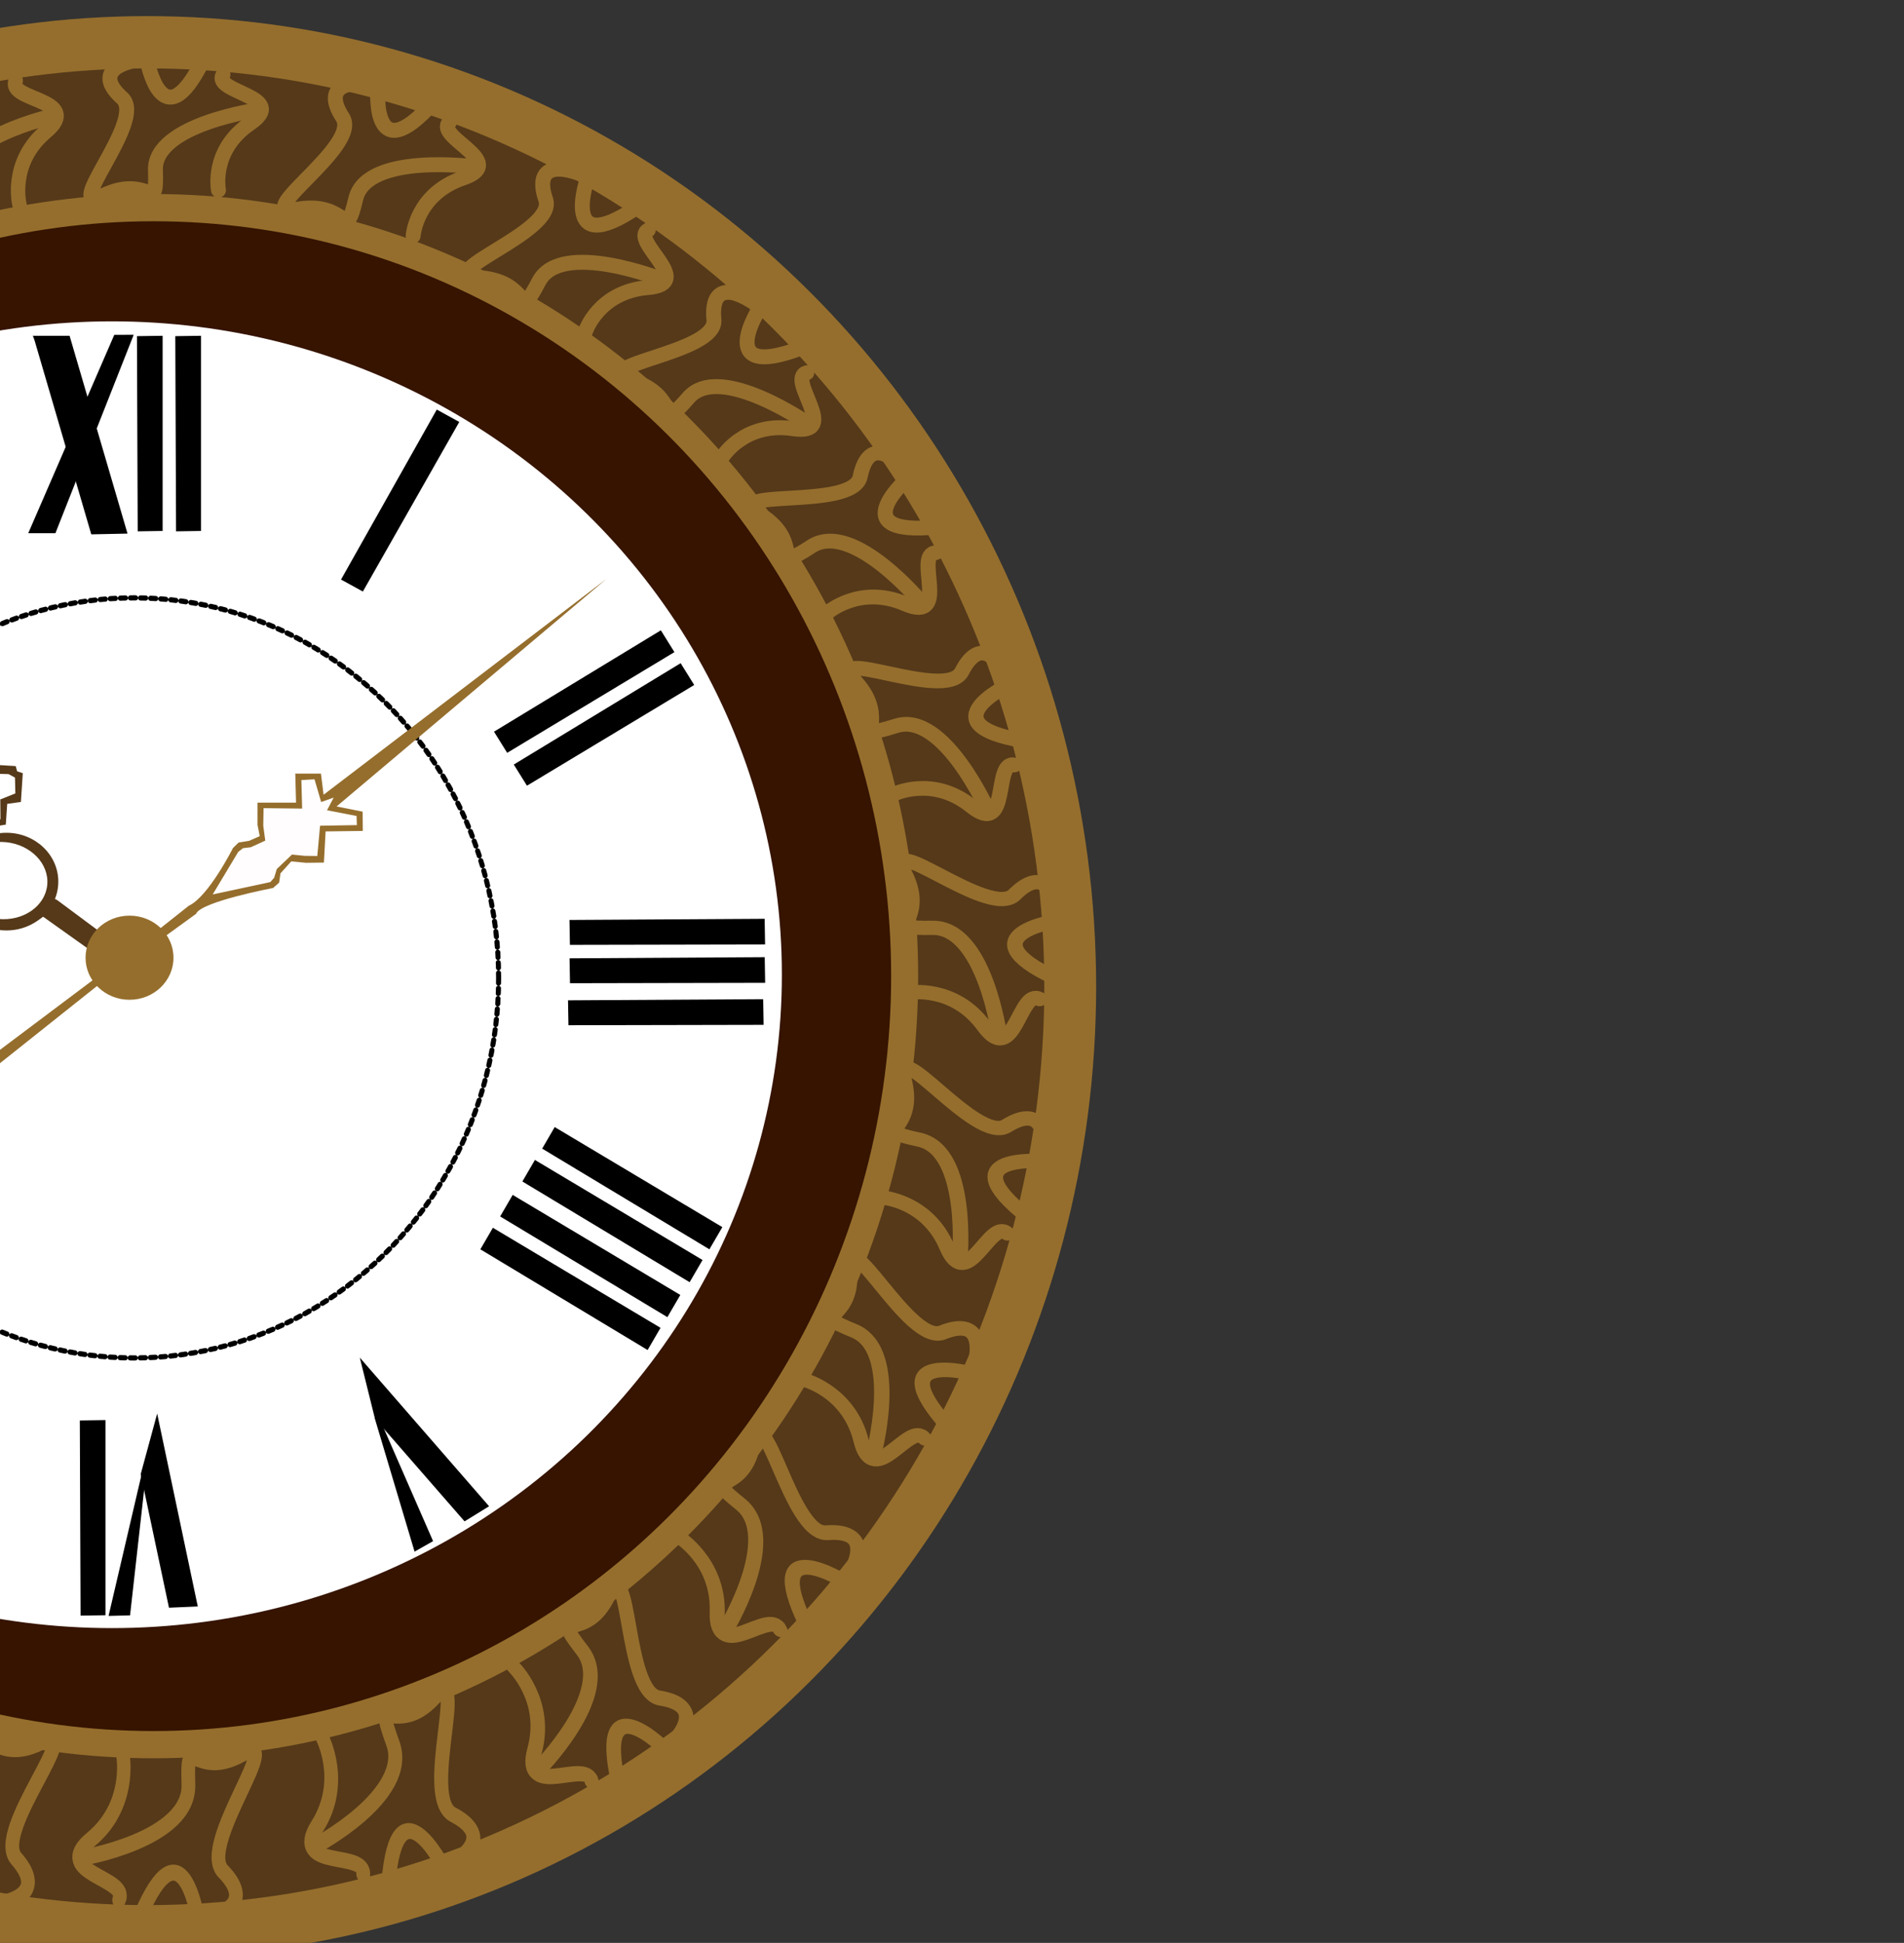 <?xml version="1.0" encoding="UTF-8" standalone="no"?>
<!DOCTYPE svg PUBLIC "-//W3C//DTD SVG 1.1//EN" "http://www.w3.org/Graphics/SVG/1.1/DTD/svg11.dtd">
<svg width="100%" height="100%" viewBox="0 0 295 301" version="1.1" xmlns="http://www.w3.org/2000/svg" xmlns:xlink="http://www.w3.org/1999/xlink" xml:space="preserve" xmlns:serif="http://www.serif.com/" style="fill-rule:evenodd;clip-rule:evenodd;stroke-linecap:round;stroke-linejoin:round;stroke-miterlimit:1.5;">
    <rect x="0" y="0" width="295" height="301" fill="#333333" stroke="none"/>
    <g transform="matrix(1,0,0,1,-3.438,-130.595)">
        <g transform="matrix(1,0,0,1.009,-363.574,3.523)">
            <ellipse cx="389.851" cy="277.447" rx="142.979" ry="145.021" style="fill:rgb(85,57,25);stroke:rgb(149,110,45);stroke-width:8.03px;"/>
        </g>
        <g transform="matrix(0.814,0,0,0.821,-290.123,54.041)">
            <ellipse cx="389.851" cy="277.447" rx="142.979" ry="145.021" style="fill:rgb(54,20,0);stroke:rgb(149,110,45);stroke-width:5.14px;"/>
        </g>
        <g transform="matrix(1,0,0,1,-0.273,0.324)">
            <g transform="matrix(0.726,0,0,0.698,-261.982,87.622)">
                <ellipse cx="389.851" cy="277.447" rx="142.979" ry="145.021" style="fill:white;"/>
            </g>
            <g transform="matrix(0.395,0,0,0.406,-129.504,169.13)">
                <ellipse cx="389.851" cy="277.447" rx="142.979" ry="145.021" style="fill:none;stroke:black;stroke-width:1.98px;stroke-dasharray:1.98,1.98;"/>
            </g>
            <path d="M18.056,282.402L32.969,270.588C36.022,269.183 39.812,261.64 39.812,261.64L40.68,260.797L42.327,260.529L43.953,259.808L43.613,258.073L43.613,254.622L49.579,254.622L49.462,250.119L53.439,250.119L53.848,253.394L97.695,219.941L55.859,255.209L59.895,256.017L59.923,259.002L54.159,259.077L53.897,263.905L51.115,263.94L48.838,263.723L47.167,265.575L46.96,267.01L46.022,267.843C46.022,267.843 34.83,269.962 34.089,271.844L18.591,283.098L18.056,282.402Z" style="fill:rgb(149,110,45);"/>
            <path d="M10.393,272.293L18.28,277.908L20.546,275.641L12.577,269.72C12.577,269.72 10.651,268.866 10.389,267.364C9.875,264.409 9.897,259.808 2.336,260.293L2.416,258.389L4.609,258.023L4.828,254.806L6.948,254.514L7.241,250.054L6.364,249.762L6.144,248.958L1.392,248.665L1.246,249.689L-0.07,250.054L-1.985,269.622C-1.985,269.622 3.048,277.65 10.393,272.293Z" style="fill:rgb(85,57,25);"/>
            <path d="M-0.264,252.04L1.299,250.978L1.898,250.11L5.042,250.2L6.03,250.739L6.09,253.194L3.754,254.122L3.784,257.177L1.838,257.776L-0.139,257.626L-0.264,252.04Z" style="fill:white;"/>
            <g transform="matrix(1.528,0,0,1.468,-6.054,-126.853)">
                <ellipse cx="7.039" cy="268.193" rx="5.264" ry="5.154" style="fill:rgb(85,57,25);"/>
            </g>
            <g transform="matrix(1.329,0.13,-0.113,1.154,24.984,-43.718)">
                <ellipse cx="7.039" cy="268.193" rx="5.264" ry="5.154" style="fill:white;"/>
            </g>
            <g transform="matrix(1.059,0,0,1.032,-2.551,-11.117)">
                <ellipse cx="24.862" cy="280.776" rx="6.433" ry="6.316" style="fill:rgb(149,110,45);"/>
            </g>
            <g>
                <g transform="matrix(1,0,0,0.959,-0.188,14.263)">
                    <path d="M61.933,349.99L68.132,371.63L70.998,369.934L63.278,351.511L61.933,349.99Z"/>
                </g>
                <path d="M59.458,340.6L79.489,363.628L75.687,365.968L61.797,350.031L59.458,340.6Z"/>
            </g>
            <g transform="matrix(0.874,0.487,-0.487,0.874,141.968,22.63)">
                <path d="M61.933,349.99L68.132,371.63L70.998,369.934L63.278,351.511L61.933,349.99Z"/>
                <path d="M59.458,340.6L79.489,363.628L75.687,365.968L61.797,350.031L59.458,340.6Z"/>
            </g>
            <path d="M9.08,183.052L17.853,213.055L23.468,212.938L14.495,182.297L8.808,182.289L9.08,183.052Z"/>
            <g transform="matrix(1,0,0,1,-8.853,167.983)">
                <path d="M24.93,182.35L28.907,182.292L28.907,212.528L25.047,212.587L24.93,182.35Z"/>
            </g>
            <path d="M8.086,212.879L12.297,212.879L24.427,182.134L21.417,182.148L8.086,212.879Z"/>
            <g>
                <path d="M24.93,182.35L28.907,182.292L28.907,212.528L25.047,212.587L24.93,182.35Z"/>
                <g transform="matrix(1,0,0,1,5.942,0)">
                    <path d="M24.93,182.35L28.907,182.292L28.907,212.528L25.047,212.587L24.93,182.35Z"/>
                </g>
            </g>
            <g transform="matrix(0.516,0.857,-0.857,0.516,249.512,112.465)">
                <path d="M24.93,182.35L28.907,182.292L28.907,212.528L25.047,212.587L24.93,182.35Z"/>
                <g transform="matrix(1,0,0,1,5.942,0)">
                    <path d="M24.93,182.35L28.907,182.292L28.907,212.528L25.047,212.587L24.93,182.35Z"/>
                </g>
            </g>
            <g transform="matrix(0.002,1,-1,0.002,304.483,247.322)">
                <path d="M24.93,182.35L28.907,182.292L28.907,212.528L25.047,212.587L24.93,182.35Z"/>
                <g transform="matrix(1,0,0,1,5.942,0)">
                    <path d="M24.93,182.35L28.907,182.292L28.907,212.528L25.047,212.587L24.93,182.35Z"/>
                </g>
            </g>
            <g transform="matrix(-0.516,0.857,-0.857,-0.516,284.766,393.111)">
                <path d="M24.93,182.35L28.907,182.292L28.907,212.528L25.047,212.587L24.93,182.35Z"/>
                <g transform="matrix(1,0,0,1,5.942,0)">
                    <path d="M24.93,182.35L28.907,182.292L28.907,212.528L25.047,212.587L24.93,182.35Z"/>
                </g>
            </g>
            <g transform="matrix(-0.516,0.857,-0.857,-0.516,278.255,403.62)">
                <path d="M24.93,182.35L28.907,182.292L28.907,212.528L25.047,212.587L24.93,182.35Z"/>
                <g transform="matrix(1,0,0,1,5.942,0)">
                    <path d="M24.93,182.35L28.907,182.292L28.907,212.528L25.047,212.587L24.93,182.35Z"/>
                </g>
            </g>
            <g transform="matrix(0.002,1,-1,0.002,304.255,259.773)">
                <path d="M24.93,182.35L28.907,182.292L28.907,212.528L25.047,212.587L24.93,182.35Z"/>
            </g>
            <g transform="matrix(0.869,0.494,-0.494,0.869,139.801,22.948)">
                <path d="M24.93,182.35L28.907,182.292L28.907,212.528L25.047,212.587L24.93,182.35Z"/>
            </g>
            <g transform="matrix(1.041,0,0,1.041,0.007,-12.354)">
                <path d="M-0.067,298.121L18.25,283.546L17.738,282.596L-0.173,296.047L-0.067,298.121Z" style="fill:rgb(149,110,45);"/>
            </g>
            <path d="M36.666,268.839L40.619,262.251L41.361,261.676L42.559,261.532L44.811,260.502L44.5,258.203L44.547,255.472L50.524,255.543L50.405,251.124L52.441,251.004L53.471,254.525L55.411,253.837L54.381,255.801L58.957,256.687L59.004,258.101L53.303,258.197L52.872,262.886L50.908,262.862L48.943,262.67L46.596,264.904L46.188,266.257L45.59,266.928L36.666,268.839Z" style="fill:rgb(255,253,253);"/>
        </g>
        <g transform="matrix(1,0,0,1,0.451,131.875)">
            <g>
                <path d="M36.841,28.185C36.841,28.185 35.583,22.032 41.735,17.837C47.888,13.642 35.862,13.083 37.54,10.287" style="fill:none;stroke:rgb(149,110,45);stroke-width:2.31px;"/>
                <path d="M43.25,15.697C43.25,15.697 26.856,17.916 27.07,25.075C27.285,32.235 26.211,25.648 19.124,28.941C12.036,32.235 25.782,17.344 21.916,13.907C18.05,10.471 20.341,8.251 26.354,7.75" style="fill:none;stroke:rgb(149,110,45);stroke-width:2.31px;"/>
                <path d="M25.742,7.847C25.742,7.847 28.033,20.992 34.402,8.122" style="fill:none;stroke:rgb(149,110,45);stroke-width:2.31px;"/>
            </g>
            <g transform="matrix(0.996,0.276,-0.276,0.996,38.084,-2.981)">
                <path d="M36.841,28.185C36.841,28.185 35.583,22.032 41.735,17.837C47.888,13.642 35.862,13.083 37.54,10.287" style="fill:none;stroke:rgb(149,110,45);stroke-width:2.24px;"/>
                <path d="M43.25,15.697C43.25,15.697 26.856,17.916 27.07,25.075C27.285,32.235 26.211,25.648 19.124,28.941C12.036,32.235 25.782,17.344 21.916,13.907C18.05,10.471 20.341,8.251 26.354,7.75" style="fill:none;stroke:rgb(149,110,45);stroke-width:2.24px;"/>
                <path d="M25.742,7.847C25.742,7.847 28.033,20.992 34.402,8.122" style="fill:none;stroke:rgb(149,110,45);stroke-width:2.24px;"/>
            </g>
            <g transform="matrix(0.899,0.509,-0.509,0.899,74.916,5.994)">
                <path d="M36.841,28.185C36.841,28.185 35.583,22.032 41.735,17.837C47.888,13.642 35.862,13.083 37.54,10.287" style="fill:none;stroke:rgb(149,110,45);stroke-width:2.24px;"/>
                <path d="M43.25,15.697C43.25,15.697 26.856,17.916 27.07,25.075C27.285,32.235 26.211,25.648 19.124,28.941C12.036,32.235 25.782,17.344 21.916,13.907C18.05,10.471 20.341,8.251 26.354,7.75" style="fill:none;stroke:rgb(149,110,45);stroke-width:2.24px;"/>
                <path d="M25.742,7.847C25.742,7.847 28.033,20.992 34.402,8.122" style="fill:none;stroke:rgb(149,110,45);stroke-width:2.24px;"/>
            </g>
            <g transform="matrix(0.758,0.702,-0.702,0.758,106.753,22.316)">
                <path d="M36.841,28.185C36.841,28.185 35.583,22.032 41.735,17.837C47.888,13.642 35.862,13.083 37.54,10.287" style="fill:none;stroke:rgb(149,110,45);stroke-width:2.24px;"/>
                <path d="M43.25,15.697C43.25,15.697 26.856,17.916 27.07,25.075C27.285,32.235 26.211,25.648 19.124,28.941C12.036,32.235 25.782,17.344 21.916,13.907C18.05,10.471 20.341,8.251 26.354,7.75" style="fill:none;stroke:rgb(149,110,45);stroke-width:2.24px;"/>
                <path d="M25.742,7.847C25.742,7.847 28.033,20.992 34.402,8.122" style="fill:none;stroke:rgb(149,110,45);stroke-width:2.24px;"/>
            </g>
            <g transform="matrix(0.536,0.884,-0.925,0.56,137.379,45.398)">
                <path d="M36.841,28.185C36.841,28.185 35.583,22.032 41.735,17.837C47.888,13.642 35.862,13.083 37.54,10.287" style="fill:none;stroke:rgb(149,110,45);stroke-width:2.19px;"/>
                <path d="M43.25,15.697C43.25,15.697 26.856,17.916 27.07,25.075C27.285,32.235 26.211,25.648 19.124,28.941C12.036,32.235 25.782,17.344 21.916,13.907C18.05,10.471 20.341,8.251 26.354,7.75" style="fill:none;stroke:rgb(149,110,45);stroke-width:2.19px;"/>
                <path d="M25.742,7.847C25.742,7.847 28.033,20.992 34.402,8.122" style="fill:none;stroke:rgb(149,110,45);stroke-width:2.19px;"/>
            </g>
            <g transform="matrix(0.281,0.995,-1.04,0.294,160.32,76.859)">
                <path d="M36.841,28.185C36.841,28.185 35.583,22.032 41.735,17.837C47.888,13.642 35.862,13.083 37.54,10.287" style="fill:none;stroke:rgb(149,110,45);stroke-width:2.19px;"/>
                <path d="M43.25,15.697C43.25,15.697 26.856,17.916 27.07,25.075C27.285,32.235 26.211,25.648 19.124,28.941C12.036,32.235 25.782,17.344 21.916,13.907C18.05,10.471 20.341,8.251 26.354,7.75" style="fill:none;stroke:rgb(149,110,45);stroke-width:2.19px;"/>
                <path d="M25.742,7.847C25.742,7.847 28.033,20.992 34.402,8.122" style="fill:none;stroke:rgb(149,110,45);stroke-width:2.19px;"/>
            </g>
            <g transform="matrix(-0.014,1.033,-1.132,-0.015,176.234,114.876)">
                <path d="M36.841,28.185C36.841,28.185 35.583,22.032 41.735,17.837C47.888,13.642 35.862,13.083 37.54,10.287" style="fill:none;stroke:rgb(149,110,45);stroke-width:2.14px;"/>
                <path d="M43.25,15.697C43.25,15.697 26.856,17.916 27.07,25.075C27.285,32.235 26.211,25.648 19.124,28.941C12.036,32.235 25.782,17.344 21.916,13.907C18.05,10.471 20.341,8.251 26.354,7.75" style="fill:none;stroke:rgb(149,110,45);stroke-width:2.14px;"/>
                <path d="M25.742,7.847C25.742,7.847 28.033,20.992 34.402,8.122" style="fill:none;stroke:rgb(149,110,45);stroke-width:2.14px;"/>
            </g>
            <g transform="matrix(-0.248,1.003,-1.099,-0.272,179.662,154.95)">
                <path d="M36.841,28.185C36.841,28.185 35.583,22.032 41.735,17.837C47.888,13.642 35.862,13.083 37.54,10.287" style="fill:none;stroke:rgb(149,110,45);stroke-width:2.14px;"/>
                <path d="M43.25,15.697C43.25,15.697 26.856,17.916 27.07,25.075C27.285,32.235 26.211,25.648 19.124,28.941C12.036,32.235 25.782,17.344 21.916,13.907C18.05,10.471 20.341,8.251 26.354,7.75" style="fill:none;stroke:rgb(149,110,45);stroke-width:2.14px;"/>
                <path d="M25.742,7.847C25.742,7.847 28.033,20.992 34.402,8.122" style="fill:none;stroke:rgb(149,110,45);stroke-width:2.14px;"/>
            </g>
            <g transform="matrix(-0.419,0.945,-1.035,-0.459,172.598,190.822)">
                <g transform="matrix(1,0,0,1.031,-1.42109e-14,-0.324)">
                    <path d="M36.841,28.185C36.841,28.185 35.583,22.032 41.735,17.837C47.888,13.642 35.862,13.083 37.54,10.287" style="fill:none;stroke:rgb(149,110,45);stroke-width:2.1px;"/>
                </g>
                <path d="M43.25,15.697C43.25,15.697 26.856,17.916 27.07,25.075C27.285,32.235 26.211,25.648 19.124,28.941C12.036,32.235 25.782,17.344 21.916,13.907C18.05,10.471 20.341,8.251 26.354,7.75" style="fill:none;stroke:rgb(149,110,45);stroke-width:2.14px;"/>
                <path d="M25.742,7.847C25.742,7.847 28.033,20.992 34.402,8.122" style="fill:none;stroke:rgb(149,110,45);stroke-width:2.14px;"/>
            </g>
            <g transform="matrix(-0.671,0.786,-0.888,-0.758,158.157,229.493)">
                <g transform="matrix(1,0,0,1.031,-1.42109e-14,-0.324)">
                    <path d="M36.841,28.185C36.841,28.185 35.583,22.032 41.735,17.837C47.888,13.642 35.862,13.083 37.54,10.287" style="fill:none;stroke:rgb(149,110,45);stroke-width:2.06px;"/>
                </g>
                <path d="M43.25,15.697C43.25,15.697 26.856,17.916 27.07,25.075C27.285,32.235 26.211,25.648 19.124,28.941C12.036,32.235 25.782,17.344 21.916,13.907C18.05,10.471 20.341,8.251 26.354,7.75" style="fill:none;stroke:rgb(149,110,45);stroke-width:2.1px;"/>
                <path d="M25.742,7.847C25.742,7.847 28.033,20.992 34.402,8.122" style="fill:none;stroke:rgb(149,110,45);stroke-width:2.1px;"/>
            </g>
            <g transform="matrix(-0.834,0.61,-0.689,-0.942,133.061,261.522)">
                <g transform="matrix(1,0,0,1.031,-1.42109e-14,-0.324)">
                    <path d="M36.841,28.185C36.841,28.185 35.583,22.032 41.735,17.837C47.888,13.642 35.862,13.083 37.54,10.287" style="fill:none;stroke:rgb(149,110,45);stroke-width:2.06px;"/>
                </g>
                <path d="M43.25,15.697C43.25,15.697 26.856,17.916 27.07,25.075C27.285,32.235 26.211,25.648 19.124,28.941C12.036,32.235 25.782,17.344 21.916,13.907C18.05,10.471 20.341,8.251 26.354,7.75" style="fill:none;stroke:rgb(149,110,45);stroke-width:2.1px;"/>
                <path d="M25.742,7.847C25.742,7.847 28.033,20.992 34.402,8.122" style="fill:none;stroke:rgb(149,110,45);stroke-width:2.1px;"/>
            </g>
            <g transform="matrix(-0.98,0.329,-0.383,-1.143,99.984,288.541)">
                <g transform="matrix(1,0,0,1.031,-1.42109e-14,-0.324)">
                    <path d="M36.841,28.185C36.841,28.185 35.583,22.032 41.735,17.837C47.888,13.642 35.862,13.083 37.54,10.287" style="fill:none;stroke:rgb(149,110,45);stroke-width:2.02px;"/>
                </g>
                <path d="M43.25,15.697C43.25,15.697 26.856,17.916 27.07,25.075C27.285,32.235 26.211,25.648 19.124,28.941C12.036,32.235 25.782,17.344 21.916,13.907C18.05,10.471 20.341,8.251 26.354,7.75" style="fill:none;stroke:rgb(149,110,45);stroke-width:2.06px;"/>
                <path d="M25.742,7.847C25.742,7.847 28.033,20.992 34.402,8.122" style="fill:none;stroke:rgb(149,110,45);stroke-width:2.06px;"/>
            </g>
            <g transform="matrix(-1.034,0.004,-0.005,-1.205,60.293,305.315)">
                <g transform="matrix(1,0,0,1.031,-1.42109e-14,-0.324)">
                    <path d="M36.841,28.185C36.841,28.185 35.583,22.032 41.735,17.837C47.888,13.642 35.862,13.083 37.54,10.287" style="fill:none;stroke:rgb(149,110,45);stroke-width:2.02px;"/>
                </g>
                <path d="M43.25,15.697C43.25,15.697 26.856,17.916 27.07,25.075C27.285,32.235 26.211,25.648 19.124,28.941C12.036,32.235 25.782,17.344 21.916,13.907C18.05,10.471 20.341,8.251 26.354,7.75" style="fill:none;stroke:rgb(149,110,45);stroke-width:2.06px;"/>
                <path d="M25.742,7.847C25.742,7.847 28.033,20.992 34.402,8.122" style="fill:none;stroke:rgb(149,110,45);stroke-width:2.06px;"/>
            </g>
            <g transform="matrix(-1.032,-0.047,0.055,-1.204,27.372,304.44)">
                <path d="M43.25,15.697C43.25,15.697 26.856,17.916 27.07,25.075C27.285,32.235 26.211,25.648 19.124,28.941C12.036,32.235 25.782,17.344 21.916,13.907C18.05,10.471 20.341,8.251 26.354,7.75" style="fill:none;stroke:rgb(149,110,45);stroke-width:2.06px;"/>
                <path d="M25.742,7.847C25.742,7.847 28.033,20.992 34.402,8.122" style="fill:none;stroke:rgb(149,110,45);stroke-width:2.06px;"/>
            </g>
            <g transform="matrix(0.998,-0.067,0.072,1.073,-32.781,2.692)">
                <path d="M36.841,28.185C36.841,28.185 35.583,22.032 41.735,17.837C47.888,13.642 35.862,13.083 37.54,10.287" style="fill:none;stroke:rgb(149,110,45);stroke-width:2.23px;"/>
                <path d="M43.25,15.697C43.25,15.697 26.856,17.916 27.07,25.075C27.285,32.235 26.211,25.648 19.124,28.941C12.036,32.235 25.782,17.344 21.916,13.907C18.05,10.471 20.341,8.251 26.354,7.75" style="fill:none;stroke:rgb(149,110,45);stroke-width:2.23px;"/>
                <path d="M25.742,7.847C25.742,7.847 28.033,20.992 34.402,8.122" style="fill:none;stroke:rgb(149,110,45);stroke-width:2.23px;"/>
            </g>
        </g>
    </g>
</svg>
